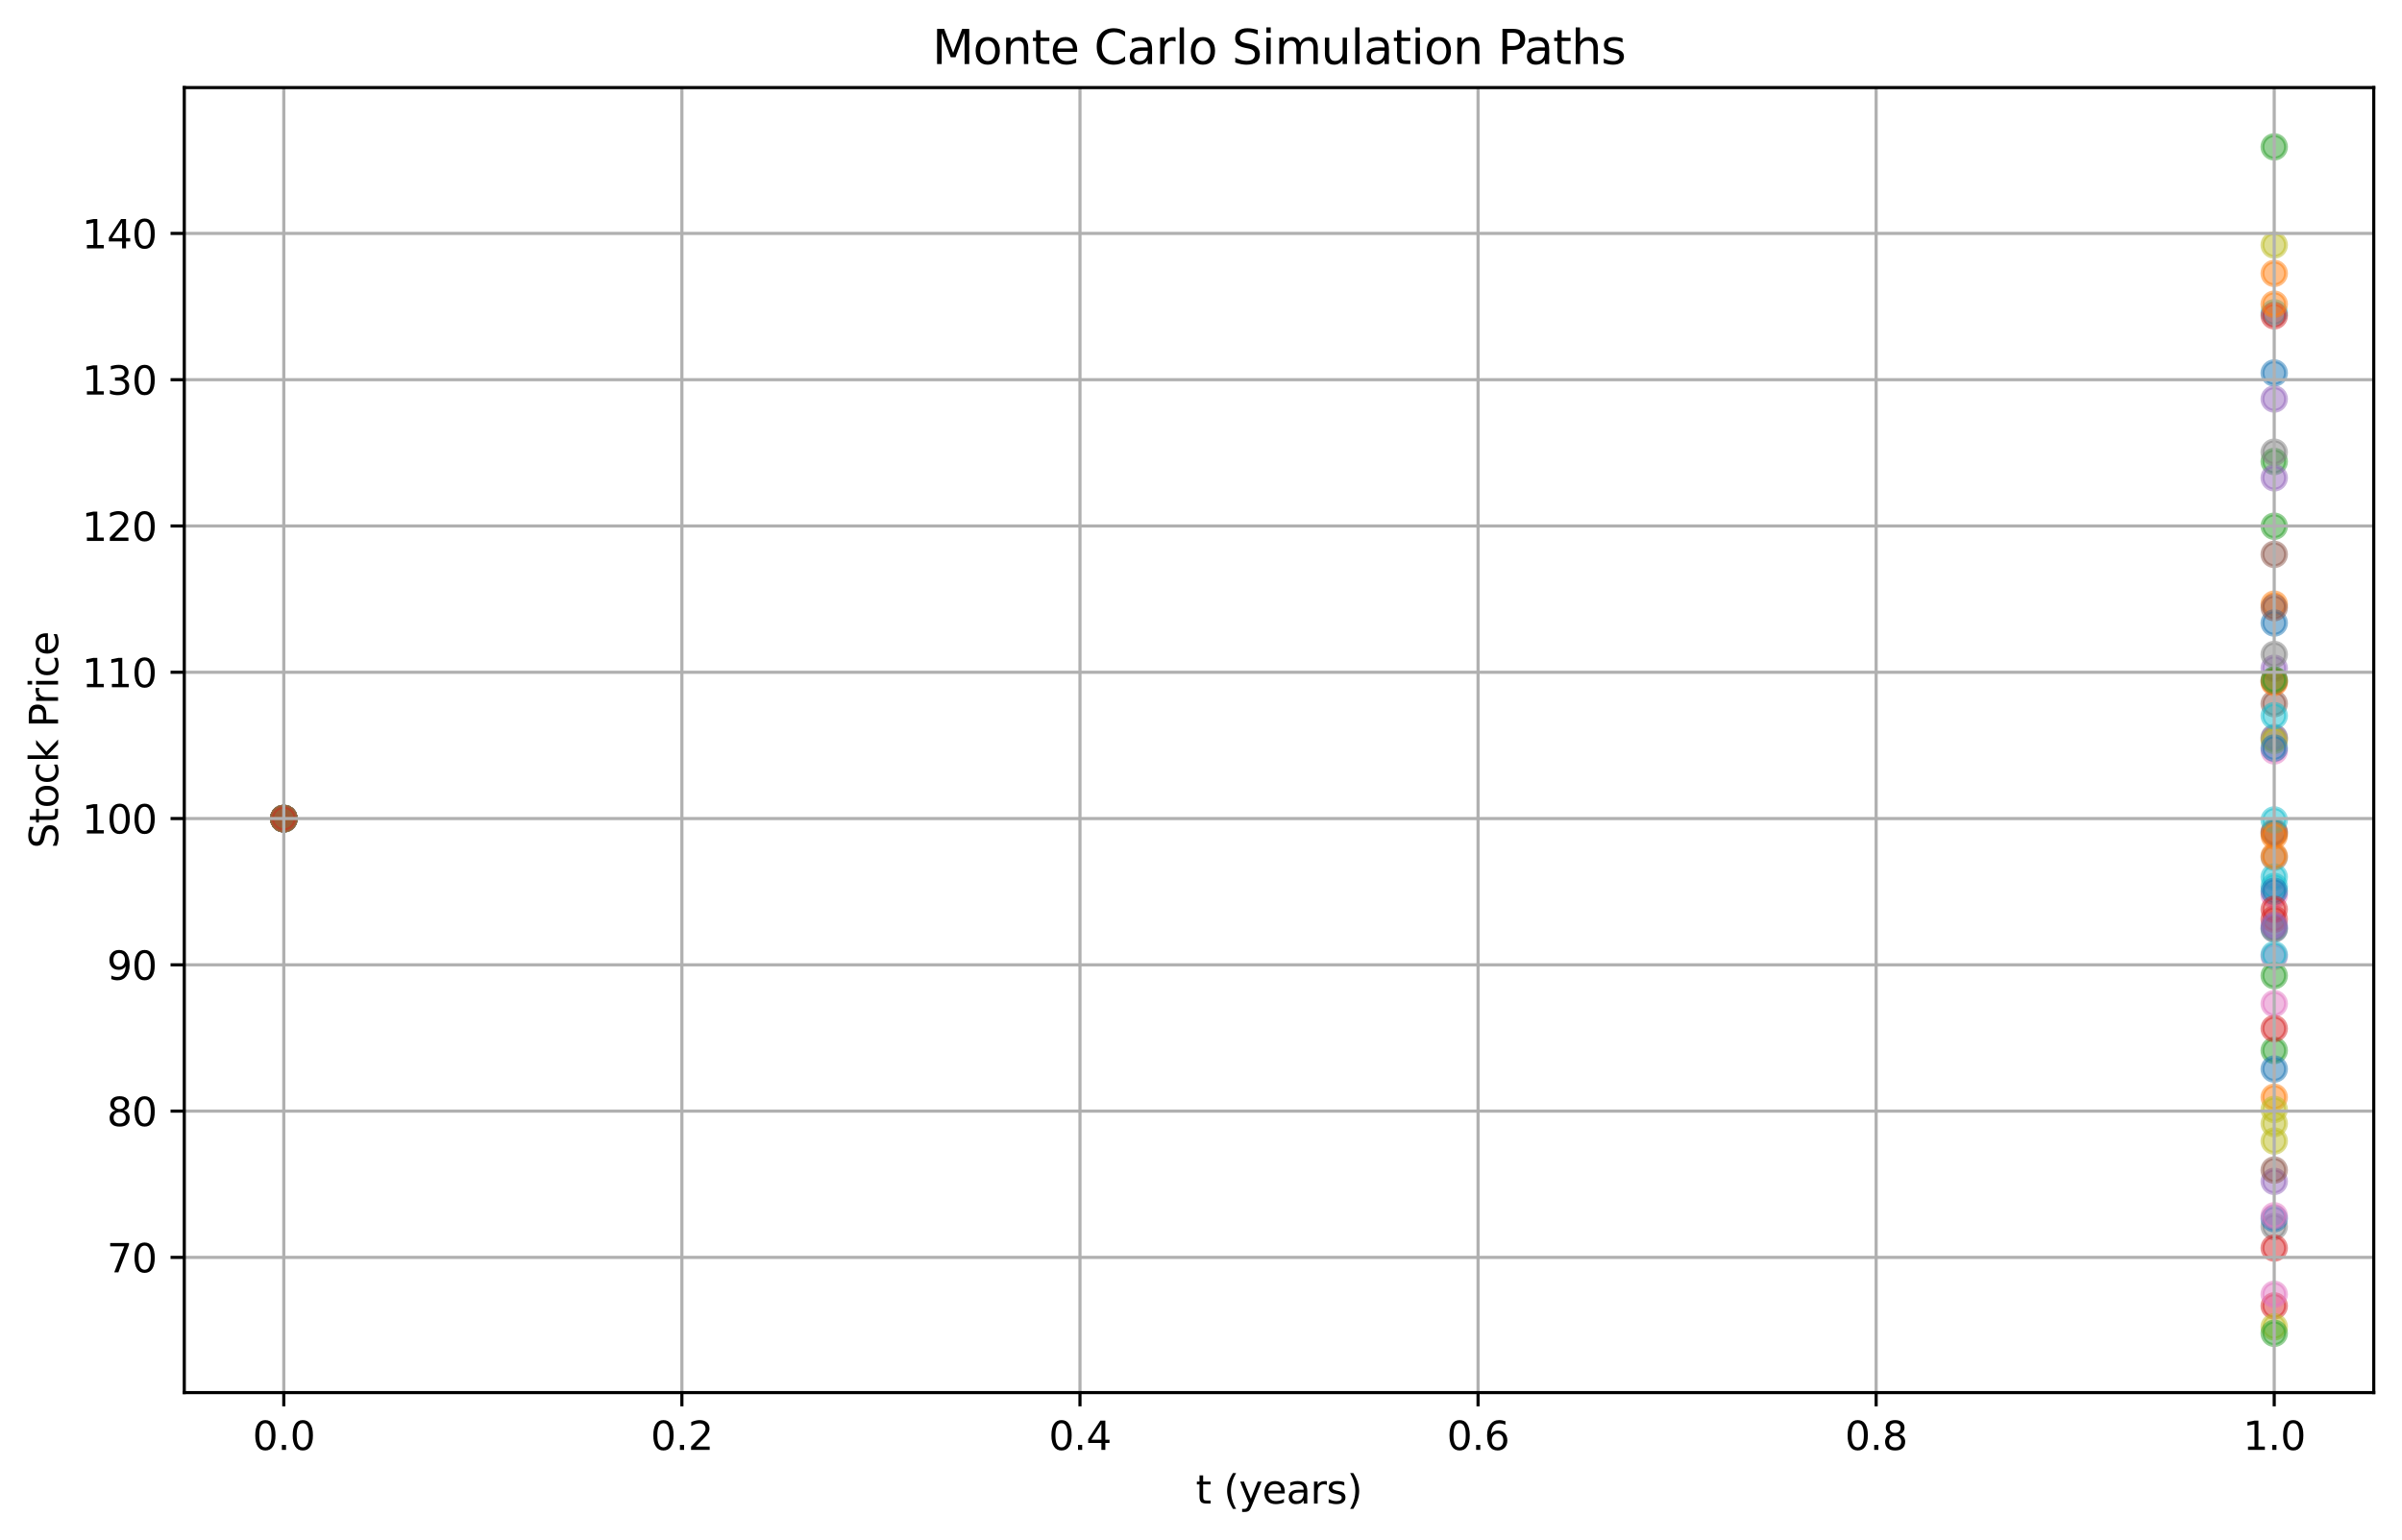 <?xml version="1.0" encoding="utf-8" standalone="no"?>
<!DOCTYPE svg PUBLIC "-//W3C//DTD SVG 1.1//EN"
  "http://www.w3.org/Graphics/SVG/1.1/DTD/svg11.dtd">
<svg xmlns:xlink="http://www.w3.org/1999/xlink" width="612.166pt" height="392.514pt" viewBox="0 0 612.166 392.514" xmlns="http://www.w3.org/2000/svg" version="1.1">
 <defs>
  <style type="text/css">*{stroke-linejoin: round; stroke-linecap: butt}</style>
 </defs>
 <g id="figure_1">
  <g id="patch_1">
   <path d="M 0 392.514 
L 612.166 392.514 
L 612.166 0 
L 0 0 
z
" style="fill: #ffffff"/>
  </g>
  <g id="axes_1">
   <g id="patch_2">
    <path d="M 46.966 354.958 
L 604.966 354.958 
L 604.966 22.318 
L 46.966 22.318 
z
" style="fill: #ffffff"/>
   </g>
   <g id="PathCollection_1">
    <defs>
     <path id="mf5e232cc51" d="M 0 3 
C 0.796 3 1.559 2.684 2.121 2.121 
C 2.684 1.559 3 0.796 3 0 
C 3 -0.796 2.684 -1.559 2.121 -2.121 
C 1.559 -2.684 0.796 -3 0 -3 
C -0.796 -3 -1.559 -2.684 -2.121 -2.121 
C -2.684 -1.559 -3 -0.796 -3 0 
C -3 0.796 -2.684 1.559 -2.121 2.121 
C -1.559 2.684 -0.796 3 0 3 
z
" style="stroke: #1f77b4; stroke-opacity: 0.5"/>
    </defs>
    <g clip-path="url(#pd9ff8910d9)">
     <use xlink:href="#mf5e232cc51" x="72.329" y="208.64" style="fill: #1f77b4; fill-opacity: 0.5; stroke: #1f77b4; stroke-opacity: 0.5"/>
     <use xlink:href="#mf5e232cc51" x="579.602" y="236.589" style="fill: #1f77b4; fill-opacity: 0.5; stroke: #1f77b4; stroke-opacity: 0.5"/>
    </g>
   </g>
   <g id="PathCollection_2">
    <defs>
     <path id="m157b0e61ed" d="M 0 3 
C 0.796 3 1.559 2.684 2.121 2.121 
C 2.684 1.559 3 0.796 3 0 
C 3 -0.796 2.684 -1.559 2.121 -2.121 
C 1.559 -2.684 0.796 -3 0 -3 
C -0.796 -3 -1.559 -2.684 -2.121 -2.121 
C -2.684 -1.559 -3 -0.796 -3 0 
C -3 0.796 -2.684 1.559 -2.121 2.121 
C -1.559 2.684 -0.796 3 0 3 
z
" style="stroke: #ff7f0e; stroke-opacity: 0.5"/>
    </defs>
    <g clip-path="url(#pd9ff8910d9)">
     <use xlink:href="#m157b0e61ed" x="72.329" y="208.64" style="fill: #ff7f0e; fill-opacity: 0.5; stroke: #ff7f0e; stroke-opacity: 0.5"/>
     <use xlink:href="#m157b0e61ed" x="579.602" y="69.683" style="fill: #ff7f0e; fill-opacity: 0.5; stroke: #ff7f0e; stroke-opacity: 0.5"/>
    </g>
   </g>
   <g id="PathCollection_3">
    <defs>
     <path id="m11123969be" d="M 0 3 
C 0.796 3 1.559 2.684 2.121 2.121 
C 2.684 1.559 3 0.796 3 0 
C 3 -0.796 2.684 -1.559 2.121 -2.121 
C 1.559 -2.684 0.796 -3 0 -3 
C -0.796 -3 -1.559 -2.684 -2.121 -2.121 
C -2.684 -1.559 -3 -0.796 -3 0 
C -3 0.796 -2.684 1.559 -2.121 2.121 
C -1.559 2.684 -0.796 3 0 3 
z
" style="stroke: #2ca02c; stroke-opacity: 0.5"/>
    </defs>
    <g clip-path="url(#pd9ff8910d9)">
     <use xlink:href="#m11123969be" x="72.329" y="208.64" style="fill: #2ca02c; fill-opacity: 0.5; stroke: #2ca02c; stroke-opacity: 0.5"/>
     <use xlink:href="#m11123969be" x="579.602" y="117.62" style="fill: #2ca02c; fill-opacity: 0.5; stroke: #2ca02c; stroke-opacity: 0.5"/>
    </g>
   </g>
   <g id="PathCollection_4">
    <defs>
     <path id="m038e811d14" d="M 0 3 
C 0.796 3 1.559 2.684 2.121 2.121 
C 2.684 1.559 3 0.796 3 0 
C 3 -0.796 2.684 -1.559 2.121 -2.121 
C 1.559 -2.684 0.796 -3 0 -3 
C -0.796 -3 -1.559 -2.684 -2.121 -2.121 
C -2.684 -1.559 -3 -0.796 -3 0 
C -3 0.796 -2.684 1.559 -2.121 2.121 
C -1.559 2.684 -0.796 3 0 3 
z
" style="stroke: #d62728; stroke-opacity: 0.5"/>
    </defs>
    <g clip-path="url(#pd9ff8910d9)">
     <use xlink:href="#m038e811d14" x="72.329" y="208.64" style="fill: #d62728; fill-opacity: 0.5; stroke: #d62728; stroke-opacity: 0.5"/>
     <use xlink:href="#m038e811d14" x="579.602" y="234.266" style="fill: #d62728; fill-opacity: 0.5; stroke: #d62728; stroke-opacity: 0.5"/>
    </g>
   </g>
   <g id="PathCollection_5">
    <defs>
     <path id="mfb189841a1" d="M 0 3 
C 0.796 3 1.559 2.684 2.121 2.121 
C 2.684 1.559 3 0.796 3 0 
C 3 -0.796 2.684 -1.559 2.121 -2.121 
C 1.559 -2.684 0.796 -3 0 -3 
C -0.796 -3 -1.559 -2.684 -2.121 -2.121 
C -2.684 -1.559 -3 -0.796 -3 0 
C -3 0.796 -2.684 1.559 -2.121 2.121 
C -1.559 2.684 -0.796 3 0 3 
z
" style="stroke: #9467bd; stroke-opacity: 0.5"/>
    </defs>
    <g clip-path="url(#pd9ff8910d9)">
     <use xlink:href="#mfb189841a1" x="72.329" y="208.64" style="fill: #9467bd; fill-opacity: 0.5; stroke: #9467bd; stroke-opacity: 0.5"/>
     <use xlink:href="#mfb189841a1" x="579.602" y="170.335" style="fill: #9467bd; fill-opacity: 0.5; stroke: #9467bd; stroke-opacity: 0.5"/>
    </g>
   </g>
   <g id="PathCollection_6">
    <defs>
     <path id="m5433f7086a" d="M 0 3 
C 0.796 3 1.559 2.684 2.121 2.121 
C 2.684 1.559 3 0.796 3 0 
C 3 -0.796 2.684 -1.559 2.121 -2.121 
C 1.559 -2.684 0.796 -3 0 -3 
C -0.796 -3 -1.559 -2.684 -2.121 -2.121 
C -2.684 -1.559 -3 -0.796 -3 0 
C -3 0.796 -2.684 1.559 -2.121 2.121 
C -1.559 2.684 -0.796 3 0 3 
z
" style="stroke: #8c564b; stroke-opacity: 0.5"/>
    </defs>
    <g clip-path="url(#pd9ff8910d9)">
     <use xlink:href="#m5433f7086a" x="72.329" y="208.64" style="fill: #8c564b; fill-opacity: 0.5; stroke: #8c564b; stroke-opacity: 0.5"/>
     <use xlink:href="#m5433f7086a" x="579.602" y="141.3" style="fill: #8c564b; fill-opacity: 0.5; stroke: #8c564b; stroke-opacity: 0.5"/>
    </g>
   </g>
   <g id="PathCollection_7">
    <defs>
     <path id="me8e68fe01d" d="M 0 3 
C 0.796 3 1.559 2.684 2.121 2.121 
C 2.684 1.559 3 0.796 3 0 
C 3 -0.796 2.684 -1.559 2.121 -2.121 
C 1.559 -2.684 0.796 -3 0 -3 
C -0.796 -3 -1.559 -2.684 -2.121 -2.121 
C -2.684 -1.559 -3 -0.796 -3 0 
C -3 0.796 -2.684 1.559 -2.121 2.121 
C -1.559 2.684 -0.796 3 0 3 
z
" style="stroke: #e377c2; stroke-opacity: 0.5"/>
    </defs>
    <g clip-path="url(#pd9ff8910d9)">
     <use xlink:href="#me8e68fe01d" x="72.329" y="208.64" style="fill: #e377c2; fill-opacity: 0.5; stroke: #e377c2; stroke-opacity: 0.5"/>
     <use xlink:href="#me8e68fe01d" x="579.602" y="255.826" style="fill: #e377c2; fill-opacity: 0.5; stroke: #e377c2; stroke-opacity: 0.5"/>
    </g>
   </g>
   <g id="PathCollection_8">
    <defs>
     <path id="m120df96656" d="M 0 3 
C 0.796 3 1.559 2.684 2.121 2.121 
C 2.684 1.559 3 0.796 3 0 
C 3 -0.796 2.684 -1.559 2.121 -2.121 
C 1.559 -2.684 0.796 -3 0 -3 
C -0.796 -3 -1.559 -2.684 -2.121 -2.121 
C -2.684 -1.559 -3 -0.796 -3 0 
C -3 0.796 -2.684 1.559 -2.121 2.121 
C -1.559 2.684 -0.796 3 0 3 
z
" style="stroke: #7f7f7f; stroke-opacity: 0.5"/>
    </defs>
    <g clip-path="url(#pd9ff8910d9)">
     <use xlink:href="#m120df96656" x="72.329" y="208.64" style="fill: #7f7f7f; fill-opacity: 0.5; stroke: #7f7f7f; stroke-opacity: 0.5"/>
     <use xlink:href="#m120df96656" x="579.602" y="218.492" style="fill: #7f7f7f; fill-opacity: 0.5; stroke: #7f7f7f; stroke-opacity: 0.5"/>
    </g>
   </g>
   <g id="PathCollection_9">
    <defs>
     <path id="mbe546fde78" d="M 0 3 
C 0.796 3 1.559 2.684 2.121 2.121 
C 2.684 1.559 3 0.796 3 0 
C 3 -0.796 2.684 -1.559 2.121 -2.121 
C 1.559 -2.684 0.796 -3 0 -3 
C -0.796 -3 -1.559 -2.684 -2.121 -2.121 
C -2.684 -1.559 -3 -0.796 -3 0 
C -3 0.796 -2.684 1.559 -2.121 2.121 
C -1.559 2.684 -0.796 3 0 3 
z
" style="stroke: #bcbd22; stroke-opacity: 0.5"/>
    </defs>
    <g clip-path="url(#pd9ff8910d9)">
     <use xlink:href="#mbe546fde78" x="72.329" y="208.64" style="fill: #bcbd22; fill-opacity: 0.5; stroke: #bcbd22; stroke-opacity: 0.5"/>
     <use xlink:href="#mbe546fde78" x="579.602" y="286.37" style="fill: #bcbd22; fill-opacity: 0.5; stroke: #bcbd22; stroke-opacity: 0.5"/>
    </g>
   </g>
   <g id="PathCollection_10">
    <defs>
     <path id="mc3ff4efbd9" d="M 0 3 
C 0.796 3 1.559 2.684 2.121 2.121 
C 2.684 1.559 3 0.796 3 0 
C 3 -0.796 2.684 -1.559 2.121 -2.121 
C 1.559 -2.684 0.796 -3 0 -3 
C -0.796 -3 -1.559 -2.684 -2.121 -2.121 
C -2.684 -1.559 -3 -0.796 -3 0 
C -3 0.796 -2.684 1.559 -2.121 2.121 
C -1.559 2.684 -0.796 3 0 3 
z
" style="stroke: #17becf; stroke-opacity: 0.5"/>
    </defs>
    <g clip-path="url(#pd9ff8910d9)">
     <use xlink:href="#mc3ff4efbd9" x="72.329" y="208.64" style="fill: #17becf; fill-opacity: 0.5; stroke: #17becf; stroke-opacity: 0.5"/>
     <use xlink:href="#mc3ff4efbd9" x="579.602" y="223.537" style="fill: #17becf; fill-opacity: 0.5; stroke: #17becf; stroke-opacity: 0.5"/>
    </g>
   </g>
   <g id="PathCollection_11">
    <g clip-path="url(#pd9ff8910d9)">
     <use xlink:href="#mf5e232cc51" x="72.329" y="208.64" style="fill: #1f77b4; fill-opacity: 0.5; stroke: #1f77b4; stroke-opacity: 0.5"/>
     <use xlink:href="#mf5e232cc51" x="579.602" y="95.067" style="fill: #1f77b4; fill-opacity: 0.5; stroke: #1f77b4; stroke-opacity: 0.5"/>
    </g>
   </g>
   <g id="PathCollection_12">
    <g clip-path="url(#pd9ff8910d9)">
     <use xlink:href="#m157b0e61ed" x="72.329" y="208.64" style="fill: #ff7f0e; fill-opacity: 0.5; stroke: #ff7f0e; stroke-opacity: 0.5"/>
     <use xlink:href="#m157b0e61ed" x="579.602" y="218.169" style="fill: #ff7f0e; fill-opacity: 0.5; stroke: #ff7f0e; stroke-opacity: 0.5"/>
    </g>
   </g>
   <g id="PathCollection_13">
    <g clip-path="url(#pd9ff8910d9)">
     <use xlink:href="#m11123969be" x="72.329" y="208.64" style="fill: #2ca02c; fill-opacity: 0.5; stroke: #2ca02c; stroke-opacity: 0.5"/>
     <use xlink:href="#m11123969be" x="579.602" y="134.121" style="fill: #2ca02c; fill-opacity: 0.5; stroke: #2ca02c; stroke-opacity: 0.5"/>
    </g>
   </g>
   <g id="PathCollection_14">
    <g clip-path="url(#pd9ff8910d9)">
     <use xlink:href="#m038e811d14" x="72.329" y="208.64" style="fill: #d62728; fill-opacity: 0.5; stroke: #d62728; stroke-opacity: 0.5"/>
     <use xlink:href="#m038e811d14" x="579.602" y="332.861" style="fill: #d62728; fill-opacity: 0.5; stroke: #d62728; stroke-opacity: 0.5"/>
    </g>
   </g>
   <g id="PathCollection_15">
    <g clip-path="url(#pd9ff8910d9)">
     <use xlink:href="#mfb189841a1" x="72.329" y="208.64" style="fill: #9467bd; fill-opacity: 0.5; stroke: #9467bd; stroke-opacity: 0.5"/>
     <use xlink:href="#mfb189841a1" x="579.602" y="301.113" style="fill: #9467bd; fill-opacity: 0.5; stroke: #9467bd; stroke-opacity: 0.5"/>
    </g>
   </g>
   <g id="PathCollection_16">
    <g clip-path="url(#pd9ff8910d9)">
     <use xlink:href="#m5433f7086a" x="72.329" y="208.64" style="fill: #8c564b; fill-opacity: 0.5; stroke: #8c564b; stroke-opacity: 0.5"/>
     <use xlink:href="#m5433f7086a" x="579.602" y="212.408" style="fill: #8c564b; fill-opacity: 0.5; stroke: #8c564b; stroke-opacity: 0.5"/>
    </g>
   </g>
   <g id="PathCollection_17">
    <g clip-path="url(#pd9ff8910d9)">
     <use xlink:href="#me8e68fe01d" x="72.329" y="208.64" style="fill: #e377c2; fill-opacity: 0.5; stroke: #e377c2; stroke-opacity: 0.5"/>
     <use xlink:href="#me8e68fe01d" x="579.602" y="228.109" style="fill: #e377c2; fill-opacity: 0.5; stroke: #e377c2; stroke-opacity: 0.5"/>
    </g>
   </g>
   <g id="PathCollection_18">
    <g clip-path="url(#pd9ff8910d9)">
     <use xlink:href="#m120df96656" x="72.329" y="208.64" style="fill: #7f7f7f; fill-opacity: 0.5; stroke: #7f7f7f; stroke-opacity: 0.5"/>
     <use xlink:href="#m120df96656" x="579.602" y="312.628" style="fill: #7f7f7f; fill-opacity: 0.5; stroke: #7f7f7f; stroke-opacity: 0.5"/>
    </g>
   </g>
   <g id="PathCollection_19">
    <g clip-path="url(#pd9ff8910d9)">
     <use xlink:href="#mbe546fde78" x="72.329" y="208.64" style="fill: #bcbd22; fill-opacity: 0.5; stroke: #bcbd22; stroke-opacity: 0.5"/>
     <use xlink:href="#mbe546fde78" x="579.602" y="62.454" style="fill: #bcbd22; fill-opacity: 0.5; stroke: #bcbd22; stroke-opacity: 0.5"/>
    </g>
   </g>
   <g id="PathCollection_20">
    <g clip-path="url(#pd9ff8910d9)">
     <use xlink:href="#mc3ff4efbd9" x="72.329" y="208.64" style="fill: #17becf; fill-opacity: 0.5; stroke: #17becf; stroke-opacity: 0.5"/>
     <use xlink:href="#mc3ff4efbd9" x="579.602" y="225.941" style="fill: #17becf; fill-opacity: 0.5; stroke: #17becf; stroke-opacity: 0.5"/>
    </g>
   </g>
   <g id="PathCollection_21">
    <g clip-path="url(#pd9ff8910d9)">
     <use xlink:href="#mf5e232cc51" x="72.329" y="208.64" style="fill: #1f77b4; fill-opacity: 0.5; stroke: #1f77b4; stroke-opacity: 0.5"/>
     <use xlink:href="#mf5e232cc51" x="579.602" y="227.15" style="fill: #1f77b4; fill-opacity: 0.5; stroke: #1f77b4; stroke-opacity: 0.5"/>
    </g>
   </g>
   <g id="PathCollection_22">
    <g clip-path="url(#pd9ff8910d9)">
     <use xlink:href="#m157b0e61ed" x="72.329" y="208.64" style="fill: #ff7f0e; fill-opacity: 0.5; stroke: #ff7f0e; stroke-opacity: 0.5"/>
     <use xlink:href="#m157b0e61ed" x="579.602" y="153.993" style="fill: #ff7f0e; fill-opacity: 0.5; stroke: #ff7f0e; stroke-opacity: 0.5"/>
    </g>
   </g>
   <g id="PathCollection_23">
    <g clip-path="url(#pd9ff8910d9)">
     <use xlink:href="#m11123969be" x="72.329" y="208.64" style="fill: #2ca02c; fill-opacity: 0.5; stroke: #2ca02c; stroke-opacity: 0.5"/>
     <use xlink:href="#m11123969be" x="579.602" y="267.737" style="fill: #2ca02c; fill-opacity: 0.5; stroke: #2ca02c; stroke-opacity: 0.5"/>
    </g>
   </g>
   <g id="PathCollection_24">
    <g clip-path="url(#pd9ff8910d9)">
     <use xlink:href="#m038e811d14" x="72.329" y="208.64" style="fill: #d62728; fill-opacity: 0.5; stroke: #d62728; stroke-opacity: 0.5"/>
     <use xlink:href="#m038e811d14" x="579.602" y="318.107" style="fill: #d62728; fill-opacity: 0.5; stroke: #d62728; stroke-opacity: 0.5"/>
    </g>
   </g>
   <g id="PathCollection_25">
    <g clip-path="url(#pd9ff8910d9)">
     <use xlink:href="#mfb189841a1" x="72.329" y="208.64" style="fill: #9467bd; fill-opacity: 0.5; stroke: #9467bd; stroke-opacity: 0.5"/>
     <use xlink:href="#mfb189841a1" x="579.602" y="101.704" style="fill: #9467bd; fill-opacity: 0.5; stroke: #9467bd; stroke-opacity: 0.5"/>
    </g>
   </g>
   <g id="PathCollection_26">
    <g clip-path="url(#pd9ff8910d9)">
     <use xlink:href="#m5433f7086a" x="72.329" y="208.64" style="fill: #8c564b; fill-opacity: 0.5; stroke: #8c564b; stroke-opacity: 0.5"/>
     <use xlink:href="#m5433f7086a" x="579.602" y="212.013" style="fill: #8c564b; fill-opacity: 0.5; stroke: #8c564b; stroke-opacity: 0.5"/>
    </g>
   </g>
   <g id="PathCollection_27">
    <g clip-path="url(#pd9ff8910d9)">
     <use xlink:href="#me8e68fe01d" x="72.329" y="208.64" style="fill: #e377c2; fill-opacity: 0.5; stroke: #e377c2; stroke-opacity: 0.5"/>
     <use xlink:href="#me8e68fe01d" x="579.602" y="243.758" style="fill: #e377c2; fill-opacity: 0.5; stroke: #e377c2; stroke-opacity: 0.5"/>
    </g>
   </g>
   <g id="PathCollection_28">
    <g clip-path="url(#pd9ff8910d9)">
     <use xlink:href="#m120df96656" x="72.329" y="208.64" style="fill: #7f7f7f; fill-opacity: 0.5; stroke: #7f7f7f; stroke-opacity: 0.5"/>
     <use xlink:href="#m120df96656" x="579.602" y="187.971" style="fill: #7f7f7f; fill-opacity: 0.5; stroke: #7f7f7f; stroke-opacity: 0.5"/>
    </g>
   </g>
   <g id="PathCollection_29">
    <g clip-path="url(#pd9ff8910d9)">
     <use xlink:href="#mbe546fde78" x="72.329" y="208.64" style="fill: #bcbd22; fill-opacity: 0.5; stroke: #bcbd22; stroke-opacity: 0.5"/>
     <use xlink:href="#mbe546fde78" x="579.602" y="338.182" style="fill: #bcbd22; fill-opacity: 0.5; stroke: #bcbd22; stroke-opacity: 0.5"/>
    </g>
   </g>
   <g id="PathCollection_30">
    <g clip-path="url(#pd9ff8910d9)">
     <use xlink:href="#mc3ff4efbd9" x="72.329" y="208.64" style="fill: #17becf; fill-opacity: 0.5; stroke: #17becf; stroke-opacity: 0.5"/>
     <use xlink:href="#mc3ff4efbd9" x="579.602" y="208.994" style="fill: #17becf; fill-opacity: 0.5; stroke: #17becf; stroke-opacity: 0.5"/>
    </g>
   </g>
   <g id="PathCollection_31">
    <g clip-path="url(#pd9ff8910d9)">
     <use xlink:href="#mf5e232cc51" x="72.329" y="208.64" style="fill: #1f77b4; fill-opacity: 0.5; stroke: #1f77b4; stroke-opacity: 0.5"/>
     <use xlink:href="#mf5e232cc51" x="579.602" y="272.486" style="fill: #1f77b4; fill-opacity: 0.5; stroke: #1f77b4; stroke-opacity: 0.5"/>
    </g>
   </g>
   <g id="PathCollection_32">
    <g clip-path="url(#pd9ff8910d9)">
     <use xlink:href="#m157b0e61ed" x="72.329" y="208.64" style="fill: #ff7f0e; fill-opacity: 0.5; stroke: #ff7f0e; stroke-opacity: 0.5"/>
     <use xlink:href="#m157b0e61ed" x="579.602" y="213.032" style="fill: #ff7f0e; fill-opacity: 0.5; stroke: #ff7f0e; stroke-opacity: 0.5"/>
    </g>
   </g>
   <g id="PathCollection_33">
    <g clip-path="url(#pd9ff8910d9)">
     <use xlink:href="#m11123969be" x="72.329" y="208.64" style="fill: #2ca02c; fill-opacity: 0.5; stroke: #2ca02c; stroke-opacity: 0.5"/>
     <use xlink:href="#m11123969be" x="579.602" y="248.673" style="fill: #2ca02c; fill-opacity: 0.5; stroke: #2ca02c; stroke-opacity: 0.5"/>
    </g>
   </g>
   <g id="PathCollection_34">
    <g clip-path="url(#pd9ff8910d9)">
     <use xlink:href="#m038e811d14" x="72.329" y="208.64" style="fill: #d62728; fill-opacity: 0.5; stroke: #d62728; stroke-opacity: 0.5"/>
     <use xlink:href="#m038e811d14" x="579.602" y="173.61" style="fill: #d62728; fill-opacity: 0.5; stroke: #d62728; stroke-opacity: 0.5"/>
    </g>
   </g>
   <g id="PathCollection_35">
    <g clip-path="url(#pd9ff8910d9)">
     <use xlink:href="#mfb189841a1" x="72.329" y="208.64" style="fill: #9467bd; fill-opacity: 0.5; stroke: #9467bd; stroke-opacity: 0.5"/>
     <use xlink:href="#mfb189841a1" x="579.602" y="188.242" style="fill: #9467bd; fill-opacity: 0.5; stroke: #9467bd; stroke-opacity: 0.5"/>
    </g>
   </g>
   <g id="PathCollection_36">
    <g clip-path="url(#pd9ff8910d9)">
     <use xlink:href="#m5433f7086a" x="72.329" y="208.64" style="fill: #8c564b; fill-opacity: 0.5; stroke: #8c564b; stroke-opacity: 0.5"/>
     <use xlink:href="#m5433f7086a" x="579.602" y="179.358" style="fill: #8c564b; fill-opacity: 0.5; stroke: #8c564b; stroke-opacity: 0.5"/>
    </g>
   </g>
   <g id="PathCollection_37">
    <g clip-path="url(#pd9ff8910d9)">
     <use xlink:href="#me8e68fe01d" x="72.329" y="208.64" style="fill: #e377c2; fill-opacity: 0.5; stroke: #e377c2; stroke-opacity: 0.5"/>
     <use xlink:href="#me8e68fe01d" x="579.602" y="191.397" style="fill: #e377c2; fill-opacity: 0.5; stroke: #e377c2; stroke-opacity: 0.5"/>
    </g>
   </g>
   <g id="PathCollection_38">
    <g clip-path="url(#pd9ff8910d9)">
     <use xlink:href="#m120df96656" x="72.329" y="208.64" style="fill: #7f7f7f; fill-opacity: 0.5; stroke: #7f7f7f; stroke-opacity: 0.5"/>
     <use xlink:href="#m120df96656" x="579.602" y="236.796" style="fill: #7f7f7f; fill-opacity: 0.5; stroke: #7f7f7f; stroke-opacity: 0.5"/>
    </g>
   </g>
   <g id="PathCollection_39">
    <g clip-path="url(#pd9ff8910d9)">
     <use xlink:href="#mbe546fde78" x="72.329" y="208.64" style="fill: #bcbd22; fill-opacity: 0.5; stroke: #bcbd22; stroke-opacity: 0.5"/>
     <use xlink:href="#mbe546fde78" x="579.602" y="188.714" style="fill: #bcbd22; fill-opacity: 0.5; stroke: #bcbd22; stroke-opacity: 0.5"/>
    </g>
   </g>
   <g id="PathCollection_40">
    <g clip-path="url(#pd9ff8910d9)">
     <use xlink:href="#mc3ff4efbd9" x="72.329" y="208.64" style="fill: #17becf; fill-opacity: 0.5; stroke: #17becf; stroke-opacity: 0.5"/>
     <use xlink:href="#mc3ff4efbd9" x="579.602" y="79.722" style="fill: #17becf; fill-opacity: 0.5; stroke: #17becf; stroke-opacity: 0.5"/>
    </g>
   </g>
   <g id="PathCollection_41">
    <g clip-path="url(#pd9ff8910d9)">
     <use xlink:href="#mf5e232cc51" x="72.329" y="208.64" style="fill: #1f77b4; fill-opacity: 0.5; stroke: #1f77b4; stroke-opacity: 0.5"/>
     <use xlink:href="#mf5e232cc51" x="579.602" y="310.618" style="fill: #1f77b4; fill-opacity: 0.5; stroke: #1f77b4; stroke-opacity: 0.5"/>
    </g>
   </g>
   <g id="PathCollection_42">
    <g clip-path="url(#pd9ff8910d9)">
     <use xlink:href="#m157b0e61ed" x="72.329" y="208.64" style="fill: #ff7f0e; fill-opacity: 0.5; stroke: #ff7f0e; stroke-opacity: 0.5"/>
     <use xlink:href="#m157b0e61ed" x="579.602" y="173.965" style="fill: #ff7f0e; fill-opacity: 0.5; stroke: #ff7f0e; stroke-opacity: 0.5"/>
    </g>
   </g>
   <g id="PathCollection_43">
    <g clip-path="url(#pd9ff8910d9)">
     <use xlink:href="#m11123969be" x="72.329" y="208.64" style="fill: #2ca02c; fill-opacity: 0.5; stroke: #2ca02c; stroke-opacity: 0.5"/>
     <use xlink:href="#m11123969be" x="579.602" y="37.438" style="fill: #2ca02c; fill-opacity: 0.5; stroke: #2ca02c; stroke-opacity: 0.5"/>
    </g>
   </g>
   <g id="PathCollection_44">
    <g clip-path="url(#pd9ff8910d9)">
     <use xlink:href="#m038e811d14" x="72.329" y="208.64" style="fill: #d62728; fill-opacity: 0.5; stroke: #d62728; stroke-opacity: 0.5"/>
     <use xlink:href="#m038e811d14" x="579.602" y="231.767" style="fill: #d62728; fill-opacity: 0.5; stroke: #d62728; stroke-opacity: 0.5"/>
    </g>
   </g>
   <g id="PathCollection_45">
    <g clip-path="url(#pd9ff8910d9)">
     <use xlink:href="#mfb189841a1" x="72.329" y="208.64" style="fill: #9467bd; fill-opacity: 0.5; stroke: #9467bd; stroke-opacity: 0.5"/>
     <use xlink:href="#mfb189841a1" x="579.602" y="235.911" style="fill: #9467bd; fill-opacity: 0.5; stroke: #9467bd; stroke-opacity: 0.5"/>
    </g>
   </g>
   <g id="PathCollection_46">
    <g clip-path="url(#pd9ff8910d9)">
     <use xlink:href="#m5433f7086a" x="72.329" y="208.64" style="fill: #8c564b; fill-opacity: 0.5; stroke: #8c564b; stroke-opacity: 0.5"/>
     <use xlink:href="#m5433f7086a" x="579.602" y="298.229" style="fill: #8c564b; fill-opacity: 0.5; stroke: #8c564b; stroke-opacity: 0.5"/>
    </g>
   </g>
   <g id="PathCollection_47">
    <g clip-path="url(#pd9ff8910d9)">
     <use xlink:href="#me8e68fe01d" x="72.329" y="208.64" style="fill: #e377c2; fill-opacity: 0.5; stroke: #e377c2; stroke-opacity: 0.5"/>
     <use xlink:href="#me8e68fe01d" x="579.602" y="309.881" style="fill: #e377c2; fill-opacity: 0.5; stroke: #e377c2; stroke-opacity: 0.5"/>
    </g>
   </g>
   <g id="PathCollection_48">
    <g clip-path="url(#pd9ff8910d9)">
     <use xlink:href="#m120df96656" x="72.329" y="208.64" style="fill: #7f7f7f; fill-opacity: 0.5; stroke: #7f7f7f; stroke-opacity: 0.5"/>
     <use xlink:href="#m120df96656" x="579.602" y="166.815" style="fill: #7f7f7f; fill-opacity: 0.5; stroke: #7f7f7f; stroke-opacity: 0.5"/>
    </g>
   </g>
   <g id="PathCollection_49">
    <g clip-path="url(#pd9ff8910d9)">
     <use xlink:href="#mbe546fde78" x="72.329" y="208.64" style="fill: #bcbd22; fill-opacity: 0.5; stroke: #bcbd22; stroke-opacity: 0.5"/>
     <use xlink:href="#mbe546fde78" x="579.602" y="290.836" style="fill: #bcbd22; fill-opacity: 0.5; stroke: #bcbd22; stroke-opacity: 0.5"/>
    </g>
   </g>
   <g id="PathCollection_50">
    <g clip-path="url(#pd9ff8910d9)">
     <use xlink:href="#mc3ff4efbd9" x="72.329" y="208.64" style="fill: #17becf; fill-opacity: 0.5; stroke: #17becf; stroke-opacity: 0.5"/>
     <use xlink:href="#mc3ff4efbd9" x="579.602" y="182.436" style="fill: #17becf; fill-opacity: 0.5; stroke: #17becf; stroke-opacity: 0.5"/>
    </g>
   </g>
   <g id="PathCollection_51">
    <g clip-path="url(#pd9ff8910d9)">
     <use xlink:href="#mf5e232cc51" x="72.329" y="208.64" style="fill: #1f77b4; fill-opacity: 0.5; stroke: #1f77b4; stroke-opacity: 0.5"/>
     <use xlink:href="#mf5e232cc51" x="579.602" y="158.79" style="fill: #1f77b4; fill-opacity: 0.5; stroke: #1f77b4; stroke-opacity: 0.5"/>
    </g>
   </g>
   <g id="PathCollection_52">
    <g clip-path="url(#pd9ff8910d9)">
     <use xlink:href="#m157b0e61ed" x="72.329" y="208.64" style="fill: #ff7f0e; fill-opacity: 0.5; stroke: #ff7f0e; stroke-opacity: 0.5"/>
     <use xlink:href="#m157b0e61ed" x="579.602" y="279.668" style="fill: #ff7f0e; fill-opacity: 0.5; stroke: #ff7f0e; stroke-opacity: 0.5"/>
    </g>
   </g>
   <g id="PathCollection_53">
    <g clip-path="url(#pd9ff8910d9)">
     <use xlink:href="#m11123969be" x="72.329" y="208.64" style="fill: #2ca02c; fill-opacity: 0.5; stroke: #2ca02c; stroke-opacity: 0.5"/>
     <use xlink:href="#m11123969be" x="579.602" y="339.838" style="fill: #2ca02c; fill-opacity: 0.5; stroke: #2ca02c; stroke-opacity: 0.5"/>
    </g>
   </g>
   <g id="PathCollection_54">
    <g clip-path="url(#pd9ff8910d9)">
     <use xlink:href="#m038e811d14" x="72.329" y="208.64" style="fill: #d62728; fill-opacity: 0.5; stroke: #d62728; stroke-opacity: 0.5"/>
     <use xlink:href="#m038e811d14" x="579.602" y="80.496" style="fill: #d62728; fill-opacity: 0.5; stroke: #d62728; stroke-opacity: 0.5"/>
    </g>
   </g>
   <g id="PathCollection_55">
    <g clip-path="url(#pd9ff8910d9)">
     <use xlink:href="#mfb189841a1" x="72.329" y="208.64" style="fill: #9467bd; fill-opacity: 0.5; stroke: #9467bd; stroke-opacity: 0.5"/>
     <use xlink:href="#mfb189841a1" x="579.602" y="121.789" style="fill: #9467bd; fill-opacity: 0.5; stroke: #9467bd; stroke-opacity: 0.5"/>
    </g>
   </g>
   <g id="PathCollection_56">
    <g clip-path="url(#pd9ff8910d9)">
     <use xlink:href="#m5433f7086a" x="72.329" y="208.64" style="fill: #8c564b; fill-opacity: 0.5; stroke: #8c564b; stroke-opacity: 0.5"/>
     <use xlink:href="#m5433f7086a" x="579.602" y="154.872" style="fill: #8c564b; fill-opacity: 0.5; stroke: #8c564b; stroke-opacity: 0.5"/>
    </g>
   </g>
   <g id="PathCollection_57">
    <g clip-path="url(#pd9ff8910d9)">
     <use xlink:href="#me8e68fe01d" x="72.329" y="208.64" style="fill: #e377c2; fill-opacity: 0.5; stroke: #e377c2; stroke-opacity: 0.5"/>
     <use xlink:href="#me8e68fe01d" x="579.602" y="329.899" style="fill: #e377c2; fill-opacity: 0.5; stroke: #e377c2; stroke-opacity: 0.5"/>
    </g>
   </g>
   <g id="PathCollection_58">
    <g clip-path="url(#pd9ff8910d9)">
     <use xlink:href="#m120df96656" x="72.329" y="208.64" style="fill: #7f7f7f; fill-opacity: 0.5; stroke: #7f7f7f; stroke-opacity: 0.5"/>
     <use xlink:href="#m120df96656" x="579.602" y="115.262" style="fill: #7f7f7f; fill-opacity: 0.5; stroke: #7f7f7f; stroke-opacity: 0.5"/>
    </g>
   </g>
   <g id="PathCollection_59">
    <g clip-path="url(#pd9ff8910d9)">
     <use xlink:href="#mbe546fde78" x="72.329" y="208.64" style="fill: #bcbd22; fill-opacity: 0.5; stroke: #bcbd22; stroke-opacity: 0.5"/>
     <use xlink:href="#mbe546fde78" x="579.602" y="282.784" style="fill: #bcbd22; fill-opacity: 0.5; stroke: #bcbd22; stroke-opacity: 0.5"/>
    </g>
   </g>
   <g id="PathCollection_60">
    <g clip-path="url(#pd9ff8910d9)">
     <use xlink:href="#mc3ff4efbd9" x="72.329" y="208.64" style="fill: #17becf; fill-opacity: 0.5; stroke: #17becf; stroke-opacity: 0.5"/>
     <use xlink:href="#mc3ff4efbd9" x="579.602" y="243.333" style="fill: #17becf; fill-opacity: 0.5; stroke: #17becf; stroke-opacity: 0.5"/>
    </g>
   </g>
   <g id="PathCollection_61">
    <g clip-path="url(#pd9ff8910d9)">
     <use xlink:href="#mf5e232cc51" x="72.329" y="208.64" style="fill: #1f77b4; fill-opacity: 0.5; stroke: #1f77b4; stroke-opacity: 0.5"/>
     <use xlink:href="#mf5e232cc51" x="579.602" y="190.658" style="fill: #1f77b4; fill-opacity: 0.5; stroke: #1f77b4; stroke-opacity: 0.5"/>
    </g>
   </g>
   <g id="PathCollection_62">
    <g clip-path="url(#pd9ff8910d9)">
     <use xlink:href="#m157b0e61ed" x="72.329" y="208.64" style="fill: #ff7f0e; fill-opacity: 0.5; stroke: #ff7f0e; stroke-opacity: 0.5"/>
     <use xlink:href="#m157b0e61ed" x="579.602" y="77.537" style="fill: #ff7f0e; fill-opacity: 0.5; stroke: #ff7f0e; stroke-opacity: 0.5"/>
    </g>
   </g>
   <g id="PathCollection_63">
    <g clip-path="url(#pd9ff8910d9)">
     <use xlink:href="#m11123969be" x="72.329" y="208.64" style="fill: #2ca02c; fill-opacity: 0.5; stroke: #2ca02c; stroke-opacity: 0.5"/>
     <use xlink:href="#m11123969be" x="579.602" y="173.322" style="fill: #2ca02c; fill-opacity: 0.5; stroke: #2ca02c; stroke-opacity: 0.5"/>
    </g>
   </g>
   <g id="PathCollection_64">
    <g clip-path="url(#pd9ff8910d9)">
     <use xlink:href="#m038e811d14" x="72.329" y="208.64" style="fill: #d62728; fill-opacity: 0.5; stroke: #d62728; stroke-opacity: 0.5"/>
     <use xlink:href="#m038e811d14" x="579.602" y="262.16" style="fill: #d62728; fill-opacity: 0.5; stroke: #d62728; stroke-opacity: 0.5"/>
    </g>
   </g>
   <g id="matplotlib.axis_1">
    <g id="xtick_1">
     <g id="line2d_1">
      <path d="M 72.329 354.958 
L 72.329 22.318 
" clip-path="url(#pd9ff8910d9)" style="fill: none; stroke: #b0b0b0; stroke-width: 0.8; stroke-linecap: square"/>
     </g>
     <g id="line2d_2">
      <defs>
       <path id="m03bb034f20" d="M 0 0 
L 0 3.5 
" style="stroke: #000000; stroke-width: 0.8"/>
      </defs>
      <g>
       <use xlink:href="#m03bb034f20" x="72.329" y="354.958" style="stroke: #000000; stroke-width: 0.8"/>
      </g>
     </g>
     <g id="text_1">
      <!-- 0.0 -->
      <g transform="translate(64.378 369.557) scale(0.1 -0.1)">
       <defs>
        <path id="DejaVuSans-30" d="M 2034 4250 
Q 1547 4250 1301 3770 
Q 1056 3291 1056 2328 
Q 1056 1369 1301 889 
Q 1547 409 2034 409 
Q 2525 409 2770 889 
Q 3016 1369 3016 2328 
Q 3016 3291 2770 3770 
Q 2525 4250 2034 4250 
z
M 2034 4750 
Q 2819 4750 3233 4129 
Q 3647 3509 3647 2328 
Q 3647 1150 3233 529 
Q 2819 -91 2034 -91 
Q 1250 -91 836 529 
Q 422 1150 422 2328 
Q 422 3509 836 4129 
Q 1250 4750 2034 4750 
z
" transform="scale(0.016)"/>
        <path id="DejaVuSans-2e" d="M 684 794 
L 1344 794 
L 1344 0 
L 684 0 
L 684 794 
z
" transform="scale(0.016)"/>
       </defs>
       <use xlink:href="#DejaVuSans-30"/>
       <use xlink:href="#DejaVuSans-2e" transform="translate(63.623 0)"/>
       <use xlink:href="#DejaVuSans-30" transform="translate(95.41 0)"/>
      </g>
     </g>
    </g>
    <g id="xtick_2">
     <g id="line2d_3">
      <path d="M 173.784 354.958 
L 173.784 22.318 
" clip-path="url(#pd9ff8910d9)" style="fill: none; stroke: #b0b0b0; stroke-width: 0.8; stroke-linecap: square"/>
     </g>
     <g id="line2d_4">
      <g>
       <use xlink:href="#m03bb034f20" x="173.784" y="354.958" style="stroke: #000000; stroke-width: 0.8"/>
      </g>
     </g>
     <g id="text_2">
      <!-- 0.2 -->
      <g transform="translate(165.832 369.557) scale(0.1 -0.1)">
       <defs>
        <path id="DejaVuSans-32" d="M 1228 531 
L 3431 531 
L 3431 0 
L 469 0 
L 469 531 
Q 828 903 1448 1529 
Q 2069 2156 2228 2338 
Q 2531 2678 2651 2914 
Q 2772 3150 2772 3378 
Q 2772 3750 2511 3984 
Q 2250 4219 1831 4219 
Q 1534 4219 1204 4116 
Q 875 4013 500 3803 
L 500 4441 
Q 881 4594 1212 4672 
Q 1544 4750 1819 4750 
Q 2544 4750 2975 4387 
Q 3406 4025 3406 3419 
Q 3406 3131 3298 2873 
Q 3191 2616 2906 2266 
Q 2828 2175 2409 1742 
Q 1991 1309 1228 531 
z
" transform="scale(0.016)"/>
       </defs>
       <use xlink:href="#DejaVuSans-30"/>
       <use xlink:href="#DejaVuSans-2e" transform="translate(63.623 0)"/>
       <use xlink:href="#DejaVuSans-32" transform="translate(95.41 0)"/>
      </g>
     </g>
    </g>
    <g id="xtick_3">
     <g id="line2d_5">
      <path d="M 275.238 354.958 
L 275.238 22.318 
" clip-path="url(#pd9ff8910d9)" style="fill: none; stroke: #b0b0b0; stroke-width: 0.8; stroke-linecap: square"/>
     </g>
     <g id="line2d_6">
      <g>
       <use xlink:href="#m03bb034f20" x="275.238" y="354.958" style="stroke: #000000; stroke-width: 0.8"/>
      </g>
     </g>
     <g id="text_3">
      <!-- 0.4 -->
      <g transform="translate(267.287 369.557) scale(0.1 -0.1)">
       <defs>
        <path id="DejaVuSans-34" d="M 2419 4116 
L 825 1625 
L 2419 1625 
L 2419 4116 
z
M 2253 4666 
L 3047 4666 
L 3047 1625 
L 3713 1625 
L 3713 1100 
L 3047 1100 
L 3047 0 
L 2419 0 
L 2419 1100 
L 313 1100 
L 313 1709 
L 2253 4666 
z
" transform="scale(0.016)"/>
       </defs>
       <use xlink:href="#DejaVuSans-30"/>
       <use xlink:href="#DejaVuSans-2e" transform="translate(63.623 0)"/>
       <use xlink:href="#DejaVuSans-34" transform="translate(95.41 0)"/>
      </g>
     </g>
    </g>
    <g id="xtick_4">
     <g id="line2d_7">
      <path d="M 376.693 354.958 
L 376.693 22.318 
" clip-path="url(#pd9ff8910d9)" style="fill: none; stroke: #b0b0b0; stroke-width: 0.8; stroke-linecap: square"/>
     </g>
     <g id="line2d_8">
      <g>
       <use xlink:href="#m03bb034f20" x="376.693" y="354.958" style="stroke: #000000; stroke-width: 0.8"/>
      </g>
     </g>
     <g id="text_4">
      <!-- 0.6 -->
      <g transform="translate(368.741 369.557) scale(0.1 -0.1)">
       <defs>
        <path id="DejaVuSans-36" d="M 2113 2584 
Q 1688 2584 1439 2293 
Q 1191 2003 1191 1497 
Q 1191 994 1439 701 
Q 1688 409 2113 409 
Q 2538 409 2786 701 
Q 3034 994 3034 1497 
Q 3034 2003 2786 2293 
Q 2538 2584 2113 2584 
z
M 3366 4563 
L 3366 3988 
Q 3128 4100 2886 4159 
Q 2644 4219 2406 4219 
Q 1781 4219 1451 3797 
Q 1122 3375 1075 2522 
Q 1259 2794 1537 2939 
Q 1816 3084 2150 3084 
Q 2853 3084 3261 2657 
Q 3669 2231 3669 1497 
Q 3669 778 3244 343 
Q 2819 -91 2113 -91 
Q 1303 -91 875 529 
Q 447 1150 447 2328 
Q 447 3434 972 4092 
Q 1497 4750 2381 4750 
Q 2619 4750 2861 4703 
Q 3103 4656 3366 4563 
z
" transform="scale(0.016)"/>
       </defs>
       <use xlink:href="#DejaVuSans-30"/>
       <use xlink:href="#DejaVuSans-2e" transform="translate(63.623 0)"/>
       <use xlink:href="#DejaVuSans-36" transform="translate(95.41 0)"/>
      </g>
     </g>
    </g>
    <g id="xtick_5">
     <g id="line2d_9">
      <path d="M 478.147 354.958 
L 478.147 22.318 
" clip-path="url(#pd9ff8910d9)" style="fill: none; stroke: #b0b0b0; stroke-width: 0.8; stroke-linecap: square"/>
     </g>
     <g id="line2d_10">
      <g>
       <use xlink:href="#m03bb034f20" x="478.147" y="354.958" style="stroke: #000000; stroke-width: 0.8"/>
      </g>
     </g>
     <g id="text_5">
      <!-- 0.8 -->
      <g transform="translate(470.196 369.557) scale(0.1 -0.1)">
       <defs>
        <path id="DejaVuSans-38" d="M 2034 2216 
Q 1584 2216 1326 1975 
Q 1069 1734 1069 1313 
Q 1069 891 1326 650 
Q 1584 409 2034 409 
Q 2484 409 2743 651 
Q 3003 894 3003 1313 
Q 3003 1734 2745 1975 
Q 2488 2216 2034 2216 
z
M 1403 2484 
Q 997 2584 770 2862 
Q 544 3141 544 3541 
Q 544 4100 942 4425 
Q 1341 4750 2034 4750 
Q 2731 4750 3128 4425 
Q 3525 4100 3525 3541 
Q 3525 3141 3298 2862 
Q 3072 2584 2669 2484 
Q 3125 2378 3379 2068 
Q 3634 1759 3634 1313 
Q 3634 634 3220 271 
Q 2806 -91 2034 -91 
Q 1263 -91 848 271 
Q 434 634 434 1313 
Q 434 1759 690 2068 
Q 947 2378 1403 2484 
z
M 1172 3481 
Q 1172 3119 1398 2916 
Q 1625 2713 2034 2713 
Q 2441 2713 2670 2916 
Q 2900 3119 2900 3481 
Q 2900 3844 2670 4047 
Q 2441 4250 2034 4250 
Q 1625 4250 1398 4047 
Q 1172 3844 1172 3481 
z
" transform="scale(0.016)"/>
       </defs>
       <use xlink:href="#DejaVuSans-30"/>
       <use xlink:href="#DejaVuSans-2e" transform="translate(63.623 0)"/>
       <use xlink:href="#DejaVuSans-38" transform="translate(95.41 0)"/>
      </g>
     </g>
    </g>
    <g id="xtick_6">
     <g id="line2d_11">
      <path d="M 579.602 354.958 
L 579.602 22.318 
" clip-path="url(#pd9ff8910d9)" style="fill: none; stroke: #b0b0b0; stroke-width: 0.8; stroke-linecap: square"/>
     </g>
     <g id="line2d_12">
      <g>
       <use xlink:href="#m03bb034f20" x="579.602" y="354.958" style="stroke: #000000; stroke-width: 0.8"/>
      </g>
     </g>
     <g id="text_6">
      <!-- 1.0 -->
      <g transform="translate(571.65 369.557) scale(0.1 -0.1)">
       <defs>
        <path id="DejaVuSans-31" d="M 794 531 
L 1825 531 
L 1825 4091 
L 703 3866 
L 703 4441 
L 1819 4666 
L 2450 4666 
L 2450 531 
L 3481 531 
L 3481 0 
L 794 0 
L 794 531 
z
" transform="scale(0.016)"/>
       </defs>
       <use xlink:href="#DejaVuSans-31"/>
       <use xlink:href="#DejaVuSans-2e" transform="translate(63.623 0)"/>
       <use xlink:href="#DejaVuSans-30" transform="translate(95.41 0)"/>
      </g>
     </g>
    </g>
    <g id="text_7">
     <!-- t (years) -->
     <g transform="translate(304.755 383.235) scale(0.1 -0.1)">
      <defs>
       <path id="DejaVuSans-74" d="M 1172 4494 
L 1172 3500 
L 2356 3500 
L 2356 3053 
L 1172 3053 
L 1172 1153 
Q 1172 725 1289 603 
Q 1406 481 1766 481 
L 2356 481 
L 2356 0 
L 1766 0 
Q 1100 0 847 248 
Q 594 497 594 1153 
L 594 3053 
L 172 3053 
L 172 3500 
L 594 3500 
L 594 4494 
L 1172 4494 
z
" transform="scale(0.016)"/>
       <path id="DejaVuSans-20" transform="scale(0.016)"/>
       <path id="DejaVuSans-28" d="M 1984 4856 
Q 1566 4138 1362 3434 
Q 1159 2731 1159 2009 
Q 1159 1288 1364 580 
Q 1569 -128 1984 -844 
L 1484 -844 
Q 1016 -109 783 600 
Q 550 1309 550 2009 
Q 550 2706 781 3412 
Q 1013 4119 1484 4856 
L 1984 4856 
z
" transform="scale(0.016)"/>
       <path id="DejaVuSans-79" d="M 2059 -325 
Q 1816 -950 1584 -1140 
Q 1353 -1331 966 -1331 
L 506 -1331 
L 506 -850 
L 844 -850 
Q 1081 -850 1212 -737 
Q 1344 -625 1503 -206 
L 1606 56 
L 191 3500 
L 800 3500 
L 1894 763 
L 2988 3500 
L 3597 3500 
L 2059 -325 
z
" transform="scale(0.016)"/>
       <path id="DejaVuSans-65" d="M 3597 1894 
L 3597 1613 
L 953 1613 
Q 991 1019 1311 708 
Q 1631 397 2203 397 
Q 2534 397 2845 478 
Q 3156 559 3463 722 
L 3463 178 
Q 3153 47 2828 -22 
Q 2503 -91 2169 -91 
Q 1331 -91 842 396 
Q 353 884 353 1716 
Q 353 2575 817 3079 
Q 1281 3584 2069 3584 
Q 2775 3584 3186 3129 
Q 3597 2675 3597 1894 
z
M 3022 2063 
Q 3016 2534 2758 2815 
Q 2500 3097 2075 3097 
Q 1594 3097 1305 2825 
Q 1016 2553 972 2059 
L 3022 2063 
z
" transform="scale(0.016)"/>
       <path id="DejaVuSans-61" d="M 2194 1759 
Q 1497 1759 1228 1600 
Q 959 1441 959 1056 
Q 959 750 1161 570 
Q 1363 391 1709 391 
Q 2188 391 2477 730 
Q 2766 1069 2766 1631 
L 2766 1759 
L 2194 1759 
z
M 3341 1997 
L 3341 0 
L 2766 0 
L 2766 531 
Q 2569 213 2275 61 
Q 1981 -91 1556 -91 
Q 1019 -91 701 211 
Q 384 513 384 1019 
Q 384 1609 779 1909 
Q 1175 2209 1959 2209 
L 2766 2209 
L 2766 2266 
Q 2766 2663 2505 2880 
Q 2244 3097 1772 3097 
Q 1472 3097 1187 3025 
Q 903 2953 641 2809 
L 641 3341 
Q 956 3463 1253 3523 
Q 1550 3584 1831 3584 
Q 2591 3584 2966 3190 
Q 3341 2797 3341 1997 
z
" transform="scale(0.016)"/>
       <path id="DejaVuSans-72" d="M 2631 2963 
Q 2534 3019 2420 3045 
Q 2306 3072 2169 3072 
Q 1681 3072 1420 2755 
Q 1159 2438 1159 1844 
L 1159 0 
L 581 0 
L 581 3500 
L 1159 3500 
L 1159 2956 
Q 1341 3275 1631 3429 
Q 1922 3584 2338 3584 
Q 2397 3584 2469 3576 
Q 2541 3569 2628 3553 
L 2631 2963 
z
" transform="scale(0.016)"/>
       <path id="DejaVuSans-73" d="M 2834 3397 
L 2834 2853 
Q 2591 2978 2328 3040 
Q 2066 3103 1784 3103 
Q 1356 3103 1142 2972 
Q 928 2841 928 2578 
Q 928 2378 1081 2264 
Q 1234 2150 1697 2047 
L 1894 2003 
Q 2506 1872 2764 1633 
Q 3022 1394 3022 966 
Q 3022 478 2636 193 
Q 2250 -91 1575 -91 
Q 1294 -91 989 -36 
Q 684 19 347 128 
L 347 722 
Q 666 556 975 473 
Q 1284 391 1588 391 
Q 1994 391 2212 530 
Q 2431 669 2431 922 
Q 2431 1156 2273 1281 
Q 2116 1406 1581 1522 
L 1381 1569 
Q 847 1681 609 1914 
Q 372 2147 372 2553 
Q 372 3047 722 3315 
Q 1072 3584 1716 3584 
Q 2034 3584 2315 3537 
Q 2597 3491 2834 3397 
z
" transform="scale(0.016)"/>
       <path id="DejaVuSans-29" d="M 513 4856 
L 1013 4856 
Q 1481 4119 1714 3412 
Q 1947 2706 1947 2009 
Q 1947 1309 1714 600 
Q 1481 -109 1013 -844 
L 513 -844 
Q 928 -128 1133 580 
Q 1338 1288 1338 2009 
Q 1338 2731 1133 3434 
Q 928 4138 513 4856 
z
" transform="scale(0.016)"/>
      </defs>
      <use xlink:href="#DejaVuSans-74"/>
      <use xlink:href="#DejaVuSans-20" transform="translate(39.209 0)"/>
      <use xlink:href="#DejaVuSans-28" transform="translate(70.996 0)"/>
      <use xlink:href="#DejaVuSans-79" transform="translate(110.01 0)"/>
      <use xlink:href="#DejaVuSans-65" transform="translate(169.189 0)"/>
      <use xlink:href="#DejaVuSans-61" transform="translate(230.713 0)"/>
      <use xlink:href="#DejaVuSans-72" transform="translate(291.992 0)"/>
      <use xlink:href="#DejaVuSans-73" transform="translate(333.105 0)"/>
      <use xlink:href="#DejaVuSans-29" transform="translate(385.205 0)"/>
     </g>
    </g>
   </g>
   <g id="matplotlib.axis_2">
    <g id="ytick_1">
     <g id="line2d_13">
      <path d="M 46.966 320.495 
L 604.966 320.495 
" clip-path="url(#pd9ff8910d9)" style="fill: none; stroke: #b0b0b0; stroke-width: 0.8; stroke-linecap: square"/>
     </g>
     <g id="line2d_14">
      <defs>
       <path id="mc0643c3675" d="M 0 0 
L -3.5 0 
" style="stroke: #000000; stroke-width: 0.8"/>
      </defs>
      <g>
       <use xlink:href="#mc0643c3675" x="46.966" y="320.495" style="stroke: #000000; stroke-width: 0.8"/>
      </g>
     </g>
     <g id="text_8">
      <!-- 70 -->
      <g transform="translate(27.241 324.295) scale(0.1 -0.1)">
       <defs>
        <path id="DejaVuSans-37" d="M 525 4666 
L 3525 4666 
L 3525 4397 
L 1831 0 
L 1172 0 
L 2766 4134 
L 525 4134 
L 525 4666 
z
" transform="scale(0.016)"/>
       </defs>
       <use xlink:href="#DejaVuSans-37"/>
       <use xlink:href="#DejaVuSans-30" transform="translate(63.623 0)"/>
      </g>
     </g>
    </g>
    <g id="ytick_2">
     <g id="line2d_15">
      <path d="M 46.966 283.21 
L 604.966 283.21 
" clip-path="url(#pd9ff8910d9)" style="fill: none; stroke: #b0b0b0; stroke-width: 0.8; stroke-linecap: square"/>
     </g>
     <g id="line2d_16">
      <g>
       <use xlink:href="#mc0643c3675" x="46.966" y="283.21" style="stroke: #000000; stroke-width: 0.8"/>
      </g>
     </g>
     <g id="text_9">
      <!-- 80 -->
      <g transform="translate(27.241 287.009) scale(0.1 -0.1)">
       <use xlink:href="#DejaVuSans-38"/>
       <use xlink:href="#DejaVuSans-30" transform="translate(63.623 0)"/>
      </g>
     </g>
    </g>
    <g id="ytick_3">
     <g id="line2d_17">
      <path d="M 46.966 245.925 
L 604.966 245.925 
" clip-path="url(#pd9ff8910d9)" style="fill: none; stroke: #b0b0b0; stroke-width: 0.8; stroke-linecap: square"/>
     </g>
     <g id="line2d_18">
      <g>
       <use xlink:href="#mc0643c3675" x="46.966" y="245.925" style="stroke: #000000; stroke-width: 0.8"/>
      </g>
     </g>
     <g id="text_10">
      <!-- 90 -->
      <g transform="translate(27.241 249.724) scale(0.1 -0.1)">
       <defs>
        <path id="DejaVuSans-39" d="M 703 97 
L 703 672 
Q 941 559 1184 500 
Q 1428 441 1663 441 
Q 2288 441 2617 861 
Q 2947 1281 2994 2138 
Q 2813 1869 2534 1725 
Q 2256 1581 1919 1581 
Q 1219 1581 811 2004 
Q 403 2428 403 3163 
Q 403 3881 828 4315 
Q 1253 4750 1959 4750 
Q 2769 4750 3195 4129 
Q 3622 3509 3622 2328 
Q 3622 1225 3098 567 
Q 2575 -91 1691 -91 
Q 1453 -91 1209 -44 
Q 966 3 703 97 
z
M 1959 2075 
Q 2384 2075 2632 2365 
Q 2881 2656 2881 3163 
Q 2881 3666 2632 3958 
Q 2384 4250 1959 4250 
Q 1534 4250 1286 3958 
Q 1038 3666 1038 3163 
Q 1038 2656 1286 2365 
Q 1534 2075 1959 2075 
z
" transform="scale(0.016)"/>
       </defs>
       <use xlink:href="#DejaVuSans-39"/>
       <use xlink:href="#DejaVuSans-30" transform="translate(63.623 0)"/>
      </g>
     </g>
    </g>
    <g id="ytick_4">
     <g id="line2d_19">
      <path d="M 46.966 208.64 
L 604.966 208.64 
" clip-path="url(#pd9ff8910d9)" style="fill: none; stroke: #b0b0b0; stroke-width: 0.8; stroke-linecap: square"/>
     </g>
     <g id="line2d_20">
      <g>
       <use xlink:href="#mc0643c3675" x="46.966" y="208.64" style="stroke: #000000; stroke-width: 0.8"/>
      </g>
     </g>
     <g id="text_11">
      <!-- 100 -->
      <g transform="translate(20.878 212.439) scale(0.1 -0.1)">
       <use xlink:href="#DejaVuSans-31"/>
       <use xlink:href="#DejaVuSans-30" transform="translate(63.623 0)"/>
       <use xlink:href="#DejaVuSans-30" transform="translate(127.246 0)"/>
      </g>
     </g>
    </g>
    <g id="ytick_5">
     <g id="line2d_21">
      <path d="M 46.966 171.354 
L 604.966 171.354 
" clip-path="url(#pd9ff8910d9)" style="fill: none; stroke: #b0b0b0; stroke-width: 0.8; stroke-linecap: square"/>
     </g>
     <g id="line2d_22">
      <g>
       <use xlink:href="#mc0643c3675" x="46.966" y="171.354" style="stroke: #000000; stroke-width: 0.8"/>
      </g>
     </g>
     <g id="text_12">
      <!-- 110 -->
      <g transform="translate(20.878 175.154) scale(0.1 -0.1)">
       <use xlink:href="#DejaVuSans-31"/>
       <use xlink:href="#DejaVuSans-31" transform="translate(63.623 0)"/>
       <use xlink:href="#DejaVuSans-30" transform="translate(127.246 0)"/>
      </g>
     </g>
    </g>
    <g id="ytick_6">
     <g id="line2d_23">
      <path d="M 46.966 134.069 
L 604.966 134.069 
" clip-path="url(#pd9ff8910d9)" style="fill: none; stroke: #b0b0b0; stroke-width: 0.8; stroke-linecap: square"/>
     </g>
     <g id="line2d_24">
      <g>
       <use xlink:href="#mc0643c3675" x="46.966" y="134.069" style="stroke: #000000; stroke-width: 0.8"/>
      </g>
     </g>
     <g id="text_13">
      <!-- 120 -->
      <g transform="translate(20.878 137.868) scale(0.1 -0.1)">
       <use xlink:href="#DejaVuSans-31"/>
       <use xlink:href="#DejaVuSans-32" transform="translate(63.623 0)"/>
       <use xlink:href="#DejaVuSans-30" transform="translate(127.246 0)"/>
      </g>
     </g>
    </g>
    <g id="ytick_7">
     <g id="line2d_25">
      <path d="M 46.966 96.784 
L 604.966 96.784 
" clip-path="url(#pd9ff8910d9)" style="fill: none; stroke: #b0b0b0; stroke-width: 0.8; stroke-linecap: square"/>
     </g>
     <g id="line2d_26">
      <g>
       <use xlink:href="#mc0643c3675" x="46.966" y="96.784" style="stroke: #000000; stroke-width: 0.8"/>
      </g>
     </g>
     <g id="text_14">
      <!-- 130 -->
      <g transform="translate(20.878 100.583) scale(0.1 -0.1)">
       <defs>
        <path id="DejaVuSans-33" d="M 2597 2516 
Q 3050 2419 3304 2112 
Q 3559 1806 3559 1356 
Q 3559 666 3084 287 
Q 2609 -91 1734 -91 
Q 1441 -91 1130 -33 
Q 819 25 488 141 
L 488 750 
Q 750 597 1062 519 
Q 1375 441 1716 441 
Q 2309 441 2620 675 
Q 2931 909 2931 1356 
Q 2931 1769 2642 2001 
Q 2353 2234 1838 2234 
L 1294 2234 
L 1294 2753 
L 1863 2753 
Q 2328 2753 2575 2939 
Q 2822 3125 2822 3475 
Q 2822 3834 2567 4026 
Q 2313 4219 1838 4219 
Q 1578 4219 1281 4162 
Q 984 4106 628 3988 
L 628 4550 
Q 988 4650 1302 4700 
Q 1616 4750 1894 4750 
Q 2613 4750 3031 4423 
Q 3450 4097 3450 3541 
Q 3450 3153 3228 2886 
Q 3006 2619 2597 2516 
z
" transform="scale(0.016)"/>
       </defs>
       <use xlink:href="#DejaVuSans-31"/>
       <use xlink:href="#DejaVuSans-33" transform="translate(63.623 0)"/>
       <use xlink:href="#DejaVuSans-30" transform="translate(127.246 0)"/>
      </g>
     </g>
    </g>
    <g id="ytick_8">
     <g id="line2d_27">
      <path d="M 46.966 59.499 
L 604.966 59.499 
" clip-path="url(#pd9ff8910d9)" style="fill: none; stroke: #b0b0b0; stroke-width: 0.8; stroke-linecap: square"/>
     </g>
     <g id="line2d_28">
      <g>
       <use xlink:href="#mc0643c3675" x="46.966" y="59.499" style="stroke: #000000; stroke-width: 0.8"/>
      </g>
     </g>
     <g id="text_15">
      <!-- 140 -->
      <g transform="translate(20.878 63.298) scale(0.1 -0.1)">
       <use xlink:href="#DejaVuSans-31"/>
       <use xlink:href="#DejaVuSans-34" transform="translate(63.623 0)"/>
       <use xlink:href="#DejaVuSans-30" transform="translate(127.246 0)"/>
      </g>
     </g>
    </g>
    <g id="text_16">
     <!-- Stock Price -->
     <g transform="translate(14.798 216.263) rotate(-90) scale(0.1 -0.1)">
      <defs>
       <path id="DejaVuSans-53" d="M 3425 4513 
L 3425 3897 
Q 3066 4069 2747 4153 
Q 2428 4238 2131 4238 
Q 1616 4238 1336 4038 
Q 1056 3838 1056 3469 
Q 1056 3159 1242 3001 
Q 1428 2844 1947 2747 
L 2328 2669 
Q 3034 2534 3370 2195 
Q 3706 1856 3706 1288 
Q 3706 609 3251 259 
Q 2797 -91 1919 -91 
Q 1588 -91 1214 -16 
Q 841 59 441 206 
L 441 856 
Q 825 641 1194 531 
Q 1563 422 1919 422 
Q 2459 422 2753 634 
Q 3047 847 3047 1241 
Q 3047 1584 2836 1778 
Q 2625 1972 2144 2069 
L 1759 2144 
Q 1053 2284 737 2584 
Q 422 2884 422 3419 
Q 422 4038 858 4394 
Q 1294 4750 2059 4750 
Q 2388 4750 2728 4690 
Q 3069 4631 3425 4513 
z
" transform="scale(0.016)"/>
       <path id="DejaVuSans-6f" d="M 1959 3097 
Q 1497 3097 1228 2736 
Q 959 2375 959 1747 
Q 959 1119 1226 758 
Q 1494 397 1959 397 
Q 2419 397 2687 759 
Q 2956 1122 2956 1747 
Q 2956 2369 2687 2733 
Q 2419 3097 1959 3097 
z
M 1959 3584 
Q 2709 3584 3137 3096 
Q 3566 2609 3566 1747 
Q 3566 888 3137 398 
Q 2709 -91 1959 -91 
Q 1206 -91 779 398 
Q 353 888 353 1747 
Q 353 2609 779 3096 
Q 1206 3584 1959 3584 
z
" transform="scale(0.016)"/>
       <path id="DejaVuSans-63" d="M 3122 3366 
L 3122 2828 
Q 2878 2963 2633 3030 
Q 2388 3097 2138 3097 
Q 1578 3097 1268 2742 
Q 959 2388 959 1747 
Q 959 1106 1268 751 
Q 1578 397 2138 397 
Q 2388 397 2633 464 
Q 2878 531 3122 666 
L 3122 134 
Q 2881 22 2623 -34 
Q 2366 -91 2075 -91 
Q 1284 -91 818 406 
Q 353 903 353 1747 
Q 353 2603 823 3093 
Q 1294 3584 2113 3584 
Q 2378 3584 2631 3529 
Q 2884 3475 3122 3366 
z
" transform="scale(0.016)"/>
       <path id="DejaVuSans-6b" d="M 581 4863 
L 1159 4863 
L 1159 1991 
L 2875 3500 
L 3609 3500 
L 1753 1863 
L 3688 0 
L 2938 0 
L 1159 1709 
L 1159 0 
L 581 0 
L 581 4863 
z
" transform="scale(0.016)"/>
       <path id="DejaVuSans-50" d="M 1259 4147 
L 1259 2394 
L 2053 2394 
Q 2494 2394 2734 2622 
Q 2975 2850 2975 3272 
Q 2975 3691 2734 3919 
Q 2494 4147 2053 4147 
L 1259 4147 
z
M 628 4666 
L 2053 4666 
Q 2838 4666 3239 4311 
Q 3641 3956 3641 3272 
Q 3641 2581 3239 2228 
Q 2838 1875 2053 1875 
L 1259 1875 
L 1259 0 
L 628 0 
L 628 4666 
z
" transform="scale(0.016)"/>
       <path id="DejaVuSans-69" d="M 603 3500 
L 1178 3500 
L 1178 0 
L 603 0 
L 603 3500 
z
M 603 4863 
L 1178 4863 
L 1178 4134 
L 603 4134 
L 603 4863 
z
" transform="scale(0.016)"/>
      </defs>
      <use xlink:href="#DejaVuSans-53"/>
      <use xlink:href="#DejaVuSans-74" transform="translate(63.477 0)"/>
      <use xlink:href="#DejaVuSans-6f" transform="translate(102.686 0)"/>
      <use xlink:href="#DejaVuSans-63" transform="translate(163.867 0)"/>
      <use xlink:href="#DejaVuSans-6b" transform="translate(218.848 0)"/>
      <use xlink:href="#DejaVuSans-20" transform="translate(276.758 0)"/>
      <use xlink:href="#DejaVuSans-50" transform="translate(308.545 0)"/>
      <use xlink:href="#DejaVuSans-72" transform="translate(367.098 0)"/>
      <use xlink:href="#DejaVuSans-69" transform="translate(408.211 0)"/>
      <use xlink:href="#DejaVuSans-63" transform="translate(435.994 0)"/>
      <use xlink:href="#DejaVuSans-65" transform="translate(490.975 0)"/>
     </g>
    </g>
   </g>
   <g id="patch_3">
    <path d="M 46.966 354.958 
L 46.966 22.318 
" style="fill: none; stroke: #000000; stroke-width: 0.8; stroke-linejoin: miter; stroke-linecap: square"/>
   </g>
   <g id="patch_4">
    <path d="M 604.966 354.958 
L 604.966 22.318 
" style="fill: none; stroke: #000000; stroke-width: 0.8; stroke-linejoin: miter; stroke-linecap: square"/>
   </g>
   <g id="patch_5">
    <path d="M 46.966 354.958 
L 604.966 354.958 
" style="fill: none; stroke: #000000; stroke-width: 0.8; stroke-linejoin: miter; stroke-linecap: square"/>
   </g>
   <g id="patch_6">
    <path d="M 46.966 22.318 
L 604.966 22.318 
" style="fill: none; stroke: #000000; stroke-width: 0.8; stroke-linejoin: miter; stroke-linecap: square"/>
   </g>
   <g id="text_17">
    <!-- Monte Carlo Simulation Paths -->
    <g transform="translate(237.615 16.318) scale(0.12 -0.12)">
     <defs>
      <path id="DejaVuSans-4d" d="M 628 4666 
L 1569 4666 
L 2759 1491 
L 3956 4666 
L 4897 4666 
L 4897 0 
L 4281 0 
L 4281 4097 
L 3078 897 
L 2444 897 
L 1241 4097 
L 1241 0 
L 628 0 
L 628 4666 
z
" transform="scale(0.016)"/>
      <path id="DejaVuSans-6e" d="M 3513 2113 
L 3513 0 
L 2938 0 
L 2938 2094 
Q 2938 2591 2744 2837 
Q 2550 3084 2163 3084 
Q 1697 3084 1428 2787 
Q 1159 2491 1159 1978 
L 1159 0 
L 581 0 
L 581 3500 
L 1159 3500 
L 1159 2956 
Q 1366 3272 1645 3428 
Q 1925 3584 2291 3584 
Q 2894 3584 3203 3211 
Q 3513 2838 3513 2113 
z
" transform="scale(0.016)"/>
      <path id="DejaVuSans-43" d="M 4122 4306 
L 4122 3641 
Q 3803 3938 3442 4084 
Q 3081 4231 2675 4231 
Q 1875 4231 1450 3742 
Q 1025 3253 1025 2328 
Q 1025 1406 1450 917 
Q 1875 428 2675 428 
Q 3081 428 3442 575 
Q 3803 722 4122 1019 
L 4122 359 
Q 3791 134 3420 21 
Q 3050 -91 2638 -91 
Q 1578 -91 968 557 
Q 359 1206 359 2328 
Q 359 3453 968 4101 
Q 1578 4750 2638 4750 
Q 3056 4750 3426 4639 
Q 3797 4528 4122 4306 
z
" transform="scale(0.016)"/>
      <path id="DejaVuSans-6c" d="M 603 4863 
L 1178 4863 
L 1178 0 
L 603 0 
L 603 4863 
z
" transform="scale(0.016)"/>
      <path id="DejaVuSans-6d" d="M 3328 2828 
Q 3544 3216 3844 3400 
Q 4144 3584 4550 3584 
Q 5097 3584 5394 3201 
Q 5691 2819 5691 2113 
L 5691 0 
L 5113 0 
L 5113 2094 
Q 5113 2597 4934 2840 
Q 4756 3084 4391 3084 
Q 3944 3084 3684 2787 
Q 3425 2491 3425 1978 
L 3425 0 
L 2847 0 
L 2847 2094 
Q 2847 2600 2669 2842 
Q 2491 3084 2119 3084 
Q 1678 3084 1418 2786 
Q 1159 2488 1159 1978 
L 1159 0 
L 581 0 
L 581 3500 
L 1159 3500 
L 1159 2956 
Q 1356 3278 1631 3431 
Q 1906 3584 2284 3584 
Q 2666 3584 2933 3390 
Q 3200 3197 3328 2828 
z
" transform="scale(0.016)"/>
      <path id="DejaVuSans-75" d="M 544 1381 
L 544 3500 
L 1119 3500 
L 1119 1403 
Q 1119 906 1312 657 
Q 1506 409 1894 409 
Q 2359 409 2629 706 
Q 2900 1003 2900 1516 
L 2900 3500 
L 3475 3500 
L 3475 0 
L 2900 0 
L 2900 538 
Q 2691 219 2414 64 
Q 2138 -91 1772 -91 
Q 1169 -91 856 284 
Q 544 659 544 1381 
z
M 1991 3584 
L 1991 3584 
z
" transform="scale(0.016)"/>
      <path id="DejaVuSans-68" d="M 3513 2113 
L 3513 0 
L 2938 0 
L 2938 2094 
Q 2938 2591 2744 2837 
Q 2550 3084 2163 3084 
Q 1697 3084 1428 2787 
Q 1159 2491 1159 1978 
L 1159 0 
L 581 0 
L 581 4863 
L 1159 4863 
L 1159 2956 
Q 1366 3272 1645 3428 
Q 1925 3584 2291 3584 
Q 2894 3584 3203 3211 
Q 3513 2838 3513 2113 
z
" transform="scale(0.016)"/>
     </defs>
     <use xlink:href="#DejaVuSans-4d"/>
     <use xlink:href="#DejaVuSans-6f" transform="translate(86.279 0)"/>
     <use xlink:href="#DejaVuSans-6e" transform="translate(147.461 0)"/>
     <use xlink:href="#DejaVuSans-74" transform="translate(210.84 0)"/>
     <use xlink:href="#DejaVuSans-65" transform="translate(250.049 0)"/>
     <use xlink:href="#DejaVuSans-20" transform="translate(311.572 0)"/>
     <use xlink:href="#DejaVuSans-43" transform="translate(343.359 0)"/>
     <use xlink:href="#DejaVuSans-61" transform="translate(413.184 0)"/>
     <use xlink:href="#DejaVuSans-72" transform="translate(474.463 0)"/>
     <use xlink:href="#DejaVuSans-6c" transform="translate(515.576 0)"/>
     <use xlink:href="#DejaVuSans-6f" transform="translate(543.359 0)"/>
     <use xlink:href="#DejaVuSans-20" transform="translate(604.541 0)"/>
     <use xlink:href="#DejaVuSans-53" transform="translate(636.328 0)"/>
     <use xlink:href="#DejaVuSans-69" transform="translate(699.805 0)"/>
     <use xlink:href="#DejaVuSans-6d" transform="translate(727.588 0)"/>
     <use xlink:href="#DejaVuSans-75" transform="translate(825 0)"/>
     <use xlink:href="#DejaVuSans-6c" transform="translate(888.379 0)"/>
     <use xlink:href="#DejaVuSans-61" transform="translate(916.162 0)"/>
     <use xlink:href="#DejaVuSans-74" transform="translate(977.441 0)"/>
     <use xlink:href="#DejaVuSans-69" transform="translate(1016.65 0)"/>
     <use xlink:href="#DejaVuSans-6f" transform="translate(1044.434 0)"/>
     <use xlink:href="#DejaVuSans-6e" transform="translate(1105.615 0)"/>
     <use xlink:href="#DejaVuSans-20" transform="translate(1168.994 0)"/>
     <use xlink:href="#DejaVuSans-50" transform="translate(1200.781 0)"/>
     <use xlink:href="#DejaVuSans-61" transform="translate(1256.584 0)"/>
     <use xlink:href="#DejaVuSans-74" transform="translate(1317.863 0)"/>
     <use xlink:href="#DejaVuSans-68" transform="translate(1357.072 0)"/>
     <use xlink:href="#DejaVuSans-73" transform="translate(1420.451 0)"/>
    </g>
   </g>
  </g>
 </g>
 <defs>
  <clipPath id="pd9ff8910d9">
   <rect x="46.966" y="22.318" width="558" height="332.64"/>
  </clipPath>
 </defs>
</svg>
